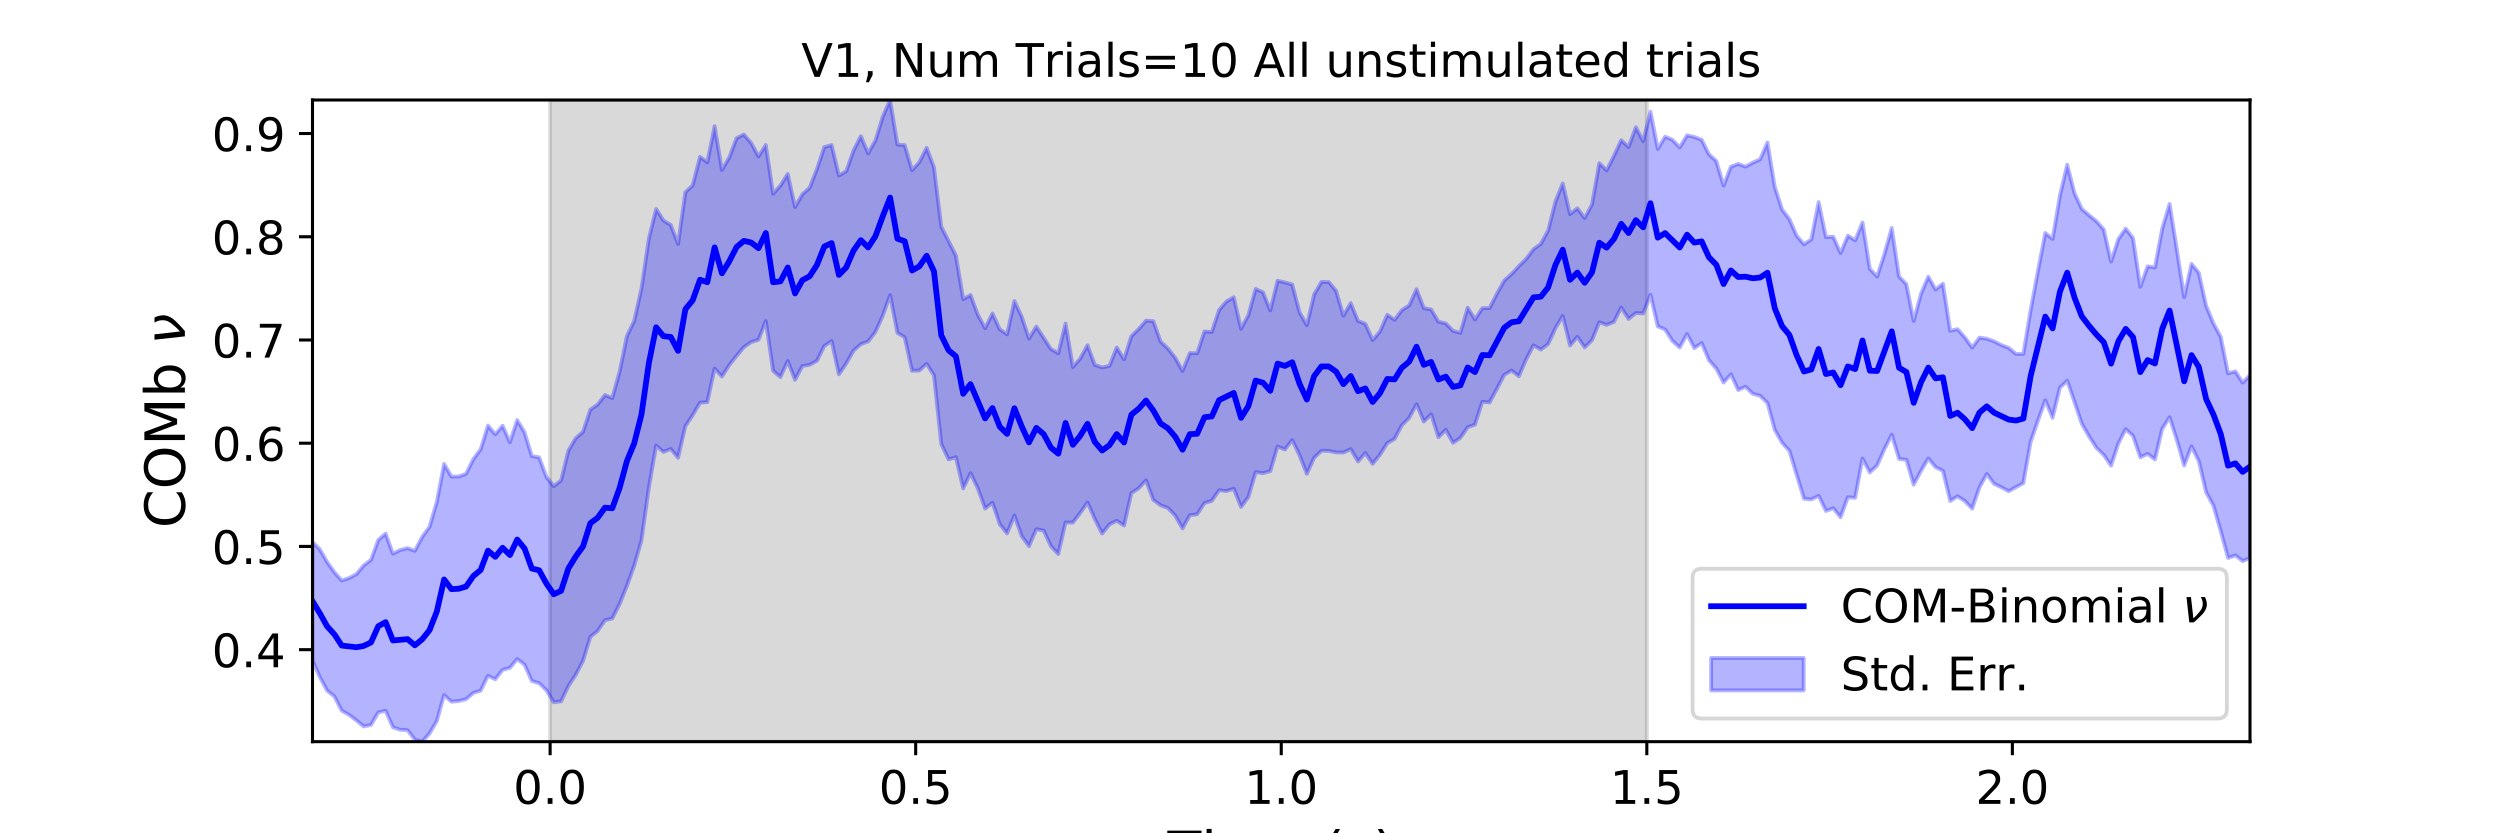 <?xml version="1.0" encoding="utf-8" standalone="no"?>
<!DOCTYPE svg PUBLIC "-//W3C//DTD SVG 1.1//EN"
  "http://www.w3.org/Graphics/SVG/1.1/DTD/svg11.dtd">
<!-- Created with matplotlib (https://matplotlib.org/) -->
<svg height="216pt" version="1.1" viewBox="0 0 648 216" width="648pt" xmlns="http://www.w3.org/2000/svg" xmlns:xlink="http://www.w3.org/1999/xlink">
 <defs>
  <style type="text/css">
*{stroke-linecap:butt;stroke-linejoin:round;}
  </style>
 </defs>
 <g id="figure_1">
  <g id="patch_1">
   <path d="M 0 216 
L 648 216 
L 648 0 
L 0 0 
z
" style="fill:#ffffff;"/>
  </g>
  <g id="axes_1">
   <g id="patch_2">
    <path d="M 81 192.24 
L 583.2 192.24 
L 583.2 25.92 
L 81 25.92 
z
" style="fill:#ffffff;"/>
   </g>
   <g id="PolyCollection_1">
    <defs>
     <path d="M 142.591 -23.76 
L 142.591 -190.08 
L 426.855 -190.08 
L 426.855 -23.76 
L 426.855 -23.76 
L 142.591 -23.76 
z
" id="m0dd4809ce3" style="stroke:#808080;stroke-opacity:0.3;"/>
    </defs>
    <g clip-path="url(#p1a1c70e992)">
     <use style="fill:#808080;fill-opacity:0.3;stroke:#808080;stroke-opacity:0.3;" x="0" xlink:href="#m0dd4809ce3" y="216"/>
    </g>
   </g>
   <g id="PolyCollection_2">
    <defs>
     <path d="M 81 -75.52 
L 81 -44.796 
L 82.895 -40.5 
L 84.79 -36.984 
L 86.685 -35.455 
L 88.58 -31.799 
L 90.475 -30.701 
L 92.371 -29.28 
L 94.266 -27.71 
L 96.161 -28.095 
L 98.056 -31.347 
L 99.951 -31.76 
L 101.846 -27.486 
L 103.741 -26.847 
L 105.636 -26.743 
L 107.531 -24.243 
L 109.426 -23.76 
L 111.322 -25.866 
L 113.217 -29.082 
L 115.112 -35.834 
L 117.007 -34.121 
L 118.902 -34.301 
L 120.797 -34.756 
L 122.692 -36.387 
L 124.587 -36.982 
L 126.482 -40.833 
L 128.377 -39.932 
L 130.272 -42.369 
L 132.168 -42.894 
L 134.063 -45.163 
L 135.958 -43.715 
L 137.853 -39.492 
L 139.748 -38.903 
L 141.643 -37.072 
L 143.538 -33.974 
L 145.433 -34.213 
L 147.328 -38.166 
L 149.223 -41.085 
L 151.118 -44.677 
L 153.014 -50.915 
L 154.909 -52.462 
L 156.804 -55.236 
L 158.699 -55.69 
L 160.594 -59.4 
L 162.489 -64.102 
L 164.384 -69.347 
L 166.279 -75.979 
L 168.174 -89.57 
L 170.069 -100.512 
L 171.965 -98.853 
L 173.86 -99.628 
L 175.755 -97.351 
L 177.65 -105.545 
L 179.545 -108.381 
L 181.44 -111.628 
L 183.335 -111.774 
L 185.23 -120.465 
L 187.125 -118.394 
L 189.02 -121.366 
L 190.915 -123.752 
L 192.811 -126.007 
L 194.706 -127.336 
L 196.601 -127.911 
L 198.496 -132.775 
L 200.391 -119.894 
L 202.286 -118.251 
L 204.181 -122.411 
L 206.076 -117.544 
L 207.971 -121.108 
L 209.866 -121.444 
L 211.762 -122.498 
L 213.657 -126.323 
L 215.552 -127.586 
L 217.447 -118.979 
L 219.342 -121.777 
L 221.237 -125.131 
L 223.132 -126.791 
L 225.027 -127.49 
L 226.922 -129.976 
L 228.817 -134.176 
L 230.712 -139.49 
L 232.608 -129.751 
L 234.503 -128.562 
L 236.398 -119.893 
L 238.293 -119.967 
L 240.188 -121.698 
L 242.083 -118.722 
L 243.978 -100.896 
L 245.873 -96.915 
L 247.768 -97.511 
L 249.663 -89.394 
L 251.558 -93.333 
L 253.454 -89.413 
L 255.349 -84.173 
L 257.244 -85.692 
L 259.139 -80.13 
L 261.034 -77.737 
L 262.929 -82.383 
L 264.824 -77.047 
L 266.719 -74.435 
L 268.614 -78.822 
L 270.509 -78.493 
L 272.405 -74.412 
L 274.3 -72.401 
L 276.195 -80.569 
L 278.09 -80.552 
L 279.985 -83.013 
L 281.88 -85.759 
L 283.775 -81.479 
L 285.67 -77.701 
L 287.565 -80.068 
L 289.46 -81.024 
L 291.355 -79.781 
L 293.251 -88.169 
L 295.146 -89.433 
L 297.041 -91.481 
L 298.936 -86.421 
L 300.831 -85.03 
L 302.726 -84.318 
L 304.621 -82.349 
L 306.516 -79.022 
L 308.411 -82.463 
L 310.306 -82.699 
L 312.202 -85.606 
L 314.097 -86.195 
L 315.992 -88.923 
L 317.887 -88.707 
L 319.782 -89.328 
L 321.677 -84.573 
L 323.572 -87.157 
L 325.467 -93.607 
L 327.362 -93.361 
L 329.257 -93.873 
L 331.152 -100.255 
L 333.048 -99.503 
L 334.943 -101.932 
L 336.838 -97.986 
L 338.733 -93.182 
L 340.628 -97.347 
L 342.523 -99.15 
L 344.418 -99.137 
L 346.313 -98.727 
L 348.208 -98.704 
L 350.103 -99.594 
L 351.998 -96.379 
L 353.894 -98.571 
L 355.789 -95.772 
L 357.684 -98.123 
L 359.579 -101.15 
L 361.474 -102.242 
L 363.369 -105.788 
L 365.264 -107.697 
L 367.159 -111.213 
L 369.054 -106.734 
L 370.949 -108.597 
L 372.845 -102.67 
L 374.74 -104.58 
L 376.635 -101.217 
L 378.53 -102.523 
L 380.425 -105.252 
L 382.32 -105.953 
L 384.215 -111.847 
L 386.11 -111.687 
L 388.005 -115.229 
L 389.9 -118.836 
L 391.795 -119.966 
L 393.691 -118.471 
L 395.586 -122.85 
L 397.481 -126.477 
L 399.376 -125.388 
L 401.271 -126.798 
L 403.166 -130.908 
L 405.061 -134.096 
L 406.956 -126.452 
L 408.851 -128.7 
L 410.746 -125.945 
L 412.642 -127.801 
L 414.537 -132.457 
L 416.432 -131.8 
L 418.327 -132.549 
L 420.222 -136.298 
L 422.117 -133.331 
L 424.012 -134.86 
L 425.907 -134.75 
L 427.802 -139.585 
L 429.697 -131.402 
L 431.592 -130.584 
L 433.488 -127.655 
L 435.383 -125.922 
L 437.278 -129.415 
L 439.173 -125.758 
L 441.068 -127.092 
L 442.963 -122.629 
L 444.858 -120.491 
L 446.753 -116.849 
L 448.648 -118.981 
L 450.543 -114.892 
L 452.438 -115.758 
L 454.334 -113.915 
L 456.229 -113.413 
L 458.124 -111.549 
L 460.019 -104.585 
L 461.914 -101.233 
L 463.809 -99.15 
L 465.704 -92.904 
L 467.599 -86.725 
L 469.494 -86.543 
L 471.389 -87.461 
L 473.285 -83.558 
L 475.18 -84.265 
L 477.075 -81.92 
L 478.97 -87.118 
L 480.865 -86.974 
L 482.76 -97.14 
L 484.655 -93.537 
L 486.55 -95.345 
L 488.445 -99.575 
L 490.34 -103.318 
L 492.235 -97.041 
L 494.131 -96.809 
L 496.026 -90.379 
L 497.921 -93.921 
L 499.816 -97.155 
L 501.711 -94.899 
L 503.606 -93.962 
L 505.501 -86.132 
L 507.396 -87.367 
L 509.291 -86.11 
L 511.186 -84.152 
L 513.082 -89.67 
L 514.977 -93.146 
L 516.872 -90.571 
L 518.767 -89.69 
L 520.662 -88.668 
L 522.557 -89.739 
L 524.452 -90.766 
L 526.347 -101.469 
L 528.242 -106.974 
L 530.137 -112.233 
L 532.032 -107.706 
L 533.928 -115.511 
L 535.823 -117.307 
L 537.718 -111.76 
L 539.613 -106.14 
L 541.508 -102.832 
L 543.403 -99.909 
L 545.298 -98.077 
L 547.193 -95.297 
L 549.088 -101.065 
L 550.983 -104.753 
L 552.878 -103.018 
L 554.774 -97.452 
L 556.669 -98.361 
L 558.564 -96.916 
L 560.459 -104.839 
L 562.354 -107.849 
L 564.249 -101.942 
L 566.144 -95.34 
L 568.039 -100.295 
L 569.934 -96.463 
L 571.829 -88.392 
L 573.725 -84.925 
L 575.62 -78.303 
L 577.515 -71.379 
L 579.41 -72.047 
L 581.305 -70.568 
L 583.2 -71.356 
L 583.2 -118.764 
L 583.2 -118.764 
L 581.305 -116.817 
L 579.41 -119.745 
L 577.515 -119.227 
L 575.62 -128.669 
L 573.725 -132.171 
L 571.829 -136.747 
L 569.934 -145.295 
L 568.039 -147.592 
L 566.144 -139.023 
L 564.249 -151.235 
L 562.354 -163.143 
L 560.459 -156.783 
L 558.564 -146.681 
L 556.669 -146.951 
L 554.774 -141.657 
L 552.878 -154.262 
L 550.983 -156.734 
L 549.088 -154.05 
L 547.193 -148.202 
L 545.298 -156.509 
L 543.403 -158.63 
L 541.508 -160.193 
L 539.613 -161.838 
L 537.718 -165.918 
L 535.823 -173.317 
L 533.928 -165.265 
L 532.032 -154.071 
L 530.137 -155.61 
L 528.242 -145.787 
L 526.347 -135.635 
L 524.452 -124.272 
L 522.557 -124.262 
L 520.662 -125.826 
L 518.767 -126.552 
L 516.872 -127.523 
L 514.977 -128.199 
L 513.082 -128.481 
L 511.186 -125.918 
L 509.291 -128.542 
L 507.396 -130.684 
L 505.501 -130.265 
L 503.606 -142.456 
L 501.711 -140.966 
L 499.816 -144.272 
L 497.921 -139.857 
L 496.026 -132.805 
L 494.131 -142.331 
L 492.235 -144.326 
L 490.34 -156.903 
L 488.445 -150.145 
L 486.55 -144.318 
L 484.655 -146.32 
L 482.76 -158.34 
L 480.865 -153.7 
L 478.97 -154.915 
L 477.075 -150.416 
L 475.18 -154.633 
L 473.285 -154.545 
L 471.389 -163.608 
L 469.494 -153.963 
L 467.599 -152.685 
L 465.704 -154.882 
L 463.809 -159.214 
L 461.914 -161.691 
L 460.019 -167.593 
L 458.124 -179.075 
L 456.229 -174.714 
L 454.334 -173.833 
L 452.438 -172.807 
L 450.543 -173.517 
L 448.648 -172.792 
L 446.753 -167.919 
L 444.858 -174.274 
L 442.963 -175.989 
L 441.068 -179.786 
L 439.173 -180.481 
L 437.278 -180.928 
L 435.383 -177.781 
L 433.488 -179.781 
L 431.592 -180.566 
L 429.697 -177.4 
L 427.802 -187.055 
L 425.907 -179.399 
L 424.012 -183.006 
L 422.117 -177.887 
L 420.222 -179.654 
L 418.327 -175.565 
L 416.432 -171.828 
L 414.537 -173.712 
L 412.642 -162.985 
L 410.746 -159.478 
L 408.851 -161.996 
L 406.956 -160.507 
L 405.061 -168.434 
L 403.166 -163.725 
L 401.271 -156.207 
L 399.376 -152.786 
L 397.481 -151.378 
L 395.586 -148.901 
L 393.691 -147.003 
L 391.795 -144.957 
L 389.9 -143.264 
L 388.005 -139.888 
L 386.11 -136.153 
L 384.215 -136.114 
L 382.32 -133.184 
L 380.425 -136.25 
L 378.53 -129.706 
L 376.635 -130.24 
L 374.74 -132.179 
L 372.845 -132.62 
L 370.949 -135.775 
L 369.054 -136.132 
L 367.159 -141.044 
L 365.264 -136.837 
L 363.369 -135.6 
L 361.474 -133.091 
L 359.579 -134.397 
L 357.684 -130.052 
L 355.789 -127.853 
L 353.894 -132.05 
L 351.998 -132.813 
L 350.103 -137.448 
L 348.208 -134.162 
L 346.313 -140.62 
L 344.418 -142.891 
L 342.523 -142.912 
L 340.628 -139.687 
L 338.733 -131.697 
L 336.838 -135.075 
L 334.943 -142.272 
L 333.048 -142.797 
L 331.152 -143.228 
L 329.257 -135.533 
L 327.362 -140.245 
L 325.467 -141.098 
L 323.572 -134.316 
L 321.677 -130.795 
L 319.782 -138.958 
L 317.887 -137.832 
L 315.992 -135.658 
L 314.097 -129.937 
L 312.202 -130.089 
L 310.306 -124.431 
L 308.411 -124.473 
L 306.516 -119.863 
L 304.621 -123.244 
L 302.726 -125.672 
L 300.831 -127.451 
L 298.936 -132.76 
L 297.041 -132.88 
L 295.146 -130.697 
L 293.251 -128.865 
L 291.355 -122.859 
L 289.46 -125.925 
L 287.565 -121.158 
L 285.67 -120.754 
L 283.775 -121.434 
L 281.88 -126.516 
L 279.985 -123.045 
L 278.09 -120.862 
L 276.195 -132.161 
L 274.3 -124.418 
L 272.405 -125.534 
L 270.509 -128.459 
L 268.614 -131.356 
L 266.719 -128.241 
L 264.824 -133.943 
L 262.929 -137.974 
L 261.034 -129.344 
L 259.139 -130.655 
L 257.244 -134.75 
L 255.349 -130.922 
L 253.454 -134.405 
L 251.558 -139.522 
L 249.663 -138.462 
L 247.768 -149.743 
L 245.873 -153.516 
L 243.978 -157.245 
L 242.083 -172.636 
L 240.188 -177.697 
L 238.293 -173.958 
L 236.398 -171.881 
L 234.503 -178.376 
L 232.608 -178.548 
L 230.712 -190.08 
L 228.817 -185.749 
L 226.922 -179.607 
L 225.027 -176.244 
L 223.132 -180.699 
L 221.237 -176.978 
L 219.342 -171.608 
L 217.447 -170.508 
L 215.552 -178.397 
L 213.657 -177.864 
L 211.762 -172.194 
L 209.866 -167.347 
L 207.971 -165.627 
L 206.076 -162.352 
L 204.181 -170.896 
L 202.286 -167.902 
L 200.391 -165.765 
L 198.496 -178.41 
L 196.601 -175.436 
L 194.706 -178.941 
L 192.811 -181.132 
L 190.915 -180.181 
L 189.02 -175.149 
L 187.125 -171.949 
L 185.23 -183.301 
L 183.335 -173.94 
L 181.44 -175.334 
L 179.545 -167.951 
L 177.65 -166.15 
L 175.755 -152.763 
L 173.86 -157.688 
L 171.965 -158.863 
L 170.069 -161.823 
L 168.174 -154.102 
L 166.279 -141.248 
L 164.384 -132.81 
L 162.489 -128.868 
L 160.594 -119.61 
L 158.699 -112.817 
L 156.804 -113.602 
L 154.909 -111.129 
L 153.014 -109.828 
L 151.118 -104.068 
L 149.223 -102.404 
L 147.328 -99.174 
L 145.433 -91.477 
L 143.538 -89.978 
L 141.643 -92.366 
L 139.748 -97.459 
L 137.853 -97.78 
L 135.958 -103.953 
L 134.063 -107.12 
L 132.168 -101.396 
L 130.272 -105.653 
L 128.377 -103.417 
L 126.482 -105.686 
L 124.587 -99.539 
L 122.692 -96.999 
L 120.797 -93.178 
L 118.902 -92.497 
L 117.007 -92.475 
L 115.112 -95.752 
L 113.217 -85.877 
L 111.322 -79.442 
L 109.426 -76.825 
L 107.531 -73.216 
L 105.636 -73.932 
L 103.741 -73.425 
L 101.846 -72.494 
L 99.951 -77.702 
L 98.056 -76.039 
L 96.161 -70.889 
L 94.266 -69.431 
L 92.371 -67.181 
L 90.475 -66.172 
L 88.58 -65.542 
L 86.685 -67.668 
L 84.79 -70.326 
L 82.895 -73.609 
L 81 -75.52 
z
" id="m57b91ea8b0" style="stroke:#0000ff;stroke-opacity:0.3;"/>
    </defs>
    <g clip-path="url(#p1a1c70e992)">
     <use style="fill:#0000ff;fill-opacity:0.3;stroke:#0000ff;stroke-opacity:0.3;" x="0" xlink:href="#m57b91ea8b0" y="216"/>
    </g>
   </g>
   <g id="matplotlib.axis_1">
    <g id="xtick_1">
     <g id="line2d_1">
      <defs>
       <path d="M 0 0 
L 0 3.5 
" id="mbb5142b011" style="stroke:#000000;stroke-width:0.8;"/>
      </defs>
      <g>
       <use style="stroke:#000000;stroke-width:0.8;" x="142.591" xlink:href="#mbb5142b011" y="192.24"/>
      </g>
     </g>
     <g id="text_1">
      <!-- 0.0 -->
      <defs>
       <path d="M 31.781 66.406 
Q 24.172 66.406 20.328 58.906 
Q 16.5 51.422 16.5 36.375 
Q 16.5 21.391 20.328 13.891 
Q 24.172 6.391 31.781 6.391 
Q 39.453 6.391 43.281 13.891 
Q 47.125 21.391 47.125 36.375 
Q 47.125 51.422 43.281 58.906 
Q 39.453 66.406 31.781 66.406 
z
M 31.781 74.219 
Q 44.047 74.219 50.516 64.516 
Q 56.984 54.828 56.984 36.375 
Q 56.984 17.969 50.516 8.266 
Q 44.047 -1.422 31.781 -1.422 
Q 19.531 -1.422 13.062 8.266 
Q 6.594 17.969 6.594 36.375 
Q 6.594 54.828 13.062 64.516 
Q 19.531 74.219 31.781 74.219 
z
" id="DejaVuSans-48"/>
       <path d="M 10.688 12.406 
L 21 12.406 
L 21 0 
L 10.688 0 
z
" id="DejaVuSans-46"/>
      </defs>
      <g transform="translate(133.049 208.358)scale(0.12 -0.12)">
       <use xlink:href="#DejaVuSans-48"/>
       <use x="63.623" xlink:href="#DejaVuSans-46"/>
       <use x="95.41" xlink:href="#DejaVuSans-48"/>
      </g>
     </g>
    </g>
    <g id="xtick_2">
     <g id="line2d_2">
      <g>
       <use style="stroke:#000000;stroke-width:0.8;" x="237.345" xlink:href="#mbb5142b011" y="192.24"/>
      </g>
     </g>
     <g id="text_2">
      <!-- 0.5 -->
      <defs>
       <path d="M 10.797 72.906 
L 49.516 72.906 
L 49.516 64.594 
L 19.828 64.594 
L 19.828 46.734 
Q 21.969 47.469 24.109 47.828 
Q 26.266 48.188 28.422 48.188 
Q 40.625 48.188 47.75 41.5 
Q 54.891 34.812 54.891 23.391 
Q 54.891 11.625 47.562 5.094 
Q 40.234 -1.422 26.906 -1.422 
Q 22.312 -1.422 17.547 -0.641 
Q 12.797 0.141 7.719 1.703 
L 7.719 11.625 
Q 12.109 9.234 16.797 8.062 
Q 21.484 6.891 26.703 6.891 
Q 35.156 6.891 40.078 11.328 
Q 45.016 15.766 45.016 23.391 
Q 45.016 31 40.078 35.438 
Q 35.156 39.891 26.703 39.891 
Q 22.75 39.891 18.812 39.016 
Q 14.891 38.141 10.797 36.281 
z
" id="DejaVuSans-53"/>
      </defs>
      <g transform="translate(227.803 208.358)scale(0.12 -0.12)">
       <use xlink:href="#DejaVuSans-48"/>
       <use x="63.623" xlink:href="#DejaVuSans-46"/>
       <use x="95.41" xlink:href="#DejaVuSans-53"/>
      </g>
     </g>
    </g>
    <g id="xtick_3">
     <g id="line2d_3">
      <g>
       <use style="stroke:#000000;stroke-width:0.8;" x="332.1" xlink:href="#mbb5142b011" y="192.24"/>
      </g>
     </g>
     <g id="text_3">
      <!-- 1.0 -->
      <defs>
       <path d="M 12.406 8.297 
L 28.516 8.297 
L 28.516 63.922 
L 10.984 60.406 
L 10.984 69.391 
L 28.422 72.906 
L 38.281 72.906 
L 38.281 8.297 
L 54.391 8.297 
L 54.391 0 
L 12.406 0 
z
" id="DejaVuSans-49"/>
      </defs>
      <g transform="translate(322.558 208.358)scale(0.12 -0.12)">
       <use xlink:href="#DejaVuSans-49"/>
       <use x="63.623" xlink:href="#DejaVuSans-46"/>
       <use x="95.41" xlink:href="#DejaVuSans-48"/>
      </g>
     </g>
    </g>
    <g id="xtick_4">
     <g id="line2d_4">
      <g>
       <use style="stroke:#000000;stroke-width:0.8;" x="426.855" xlink:href="#mbb5142b011" y="192.24"/>
      </g>
     </g>
     <g id="text_4">
      <!-- 1.5 -->
      <g transform="translate(417.313 208.358)scale(0.12 -0.12)">
       <use xlink:href="#DejaVuSans-49"/>
       <use x="63.623" xlink:href="#DejaVuSans-46"/>
       <use x="95.41" xlink:href="#DejaVuSans-53"/>
      </g>
     </g>
    </g>
    <g id="xtick_5">
     <g id="line2d_5">
      <g>
       <use style="stroke:#000000;stroke-width:0.8;" x="521.609" xlink:href="#mbb5142b011" y="192.24"/>
      </g>
     </g>
     <g id="text_5">
      <!-- 2.0 -->
      <defs>
       <path d="M 19.188 8.297 
L 53.609 8.297 
L 53.609 0 
L 7.328 0 
L 7.328 8.297 
Q 12.938 14.109 22.625 23.891 
Q 32.328 33.688 34.812 36.531 
Q 39.547 41.844 41.422 45.531 
Q 43.312 49.219 43.312 52.781 
Q 43.312 58.594 39.234 62.25 
Q 35.156 65.922 28.609 65.922 
Q 23.969 65.922 18.812 64.312 
Q 13.672 62.703 7.812 59.422 
L 7.812 69.391 
Q 13.766 71.781 18.938 73 
Q 24.125 74.219 28.422 74.219 
Q 39.75 74.219 46.484 68.547 
Q 53.219 62.891 53.219 53.422 
Q 53.219 48.922 51.531 44.891 
Q 49.859 40.875 45.406 35.406 
Q 44.188 33.984 37.641 27.219 
Q 31.109 20.453 19.188 8.297 
z
" id="DejaVuSans-50"/>
      </defs>
      <g transform="translate(512.068 208.358)scale(0.12 -0.12)">
       <use xlink:href="#DejaVuSans-50"/>
       <use x="63.623" xlink:href="#DejaVuSans-46"/>
       <use x="95.41" xlink:href="#DejaVuSans-48"/>
      </g>
     </g>
    </g>
    <g id="text_6">
     <!-- Time (s) -->
     <defs>
      <path d="M -0.297 72.906 
L 61.375 72.906 
L 61.375 64.594 
L 35.5 64.594 
L 35.5 0 
L 25.594 0 
L 25.594 64.594 
L -0.297 64.594 
z
" id="DejaVuSans-84"/>
      <path d="M 9.422 54.688 
L 18.406 54.688 
L 18.406 0 
L 9.422 0 
z
M 9.422 75.984 
L 18.406 75.984 
L 18.406 64.594 
L 9.422 64.594 
z
" id="DejaVuSans-105"/>
      <path d="M 52 44.188 
Q 55.375 50.25 60.062 53.125 
Q 64.75 56 71.094 56 
Q 79.641 56 84.281 50.016 
Q 88.922 44.047 88.922 33.016 
L 88.922 0 
L 79.891 0 
L 79.891 32.719 
Q 79.891 40.578 77.094 44.375 
Q 74.312 48.188 68.609 48.188 
Q 61.625 48.188 57.562 43.547 
Q 53.516 38.922 53.516 30.906 
L 53.516 0 
L 44.484 0 
L 44.484 32.719 
Q 44.484 40.625 41.703 44.406 
Q 38.922 48.188 33.109 48.188 
Q 26.219 48.188 22.156 43.531 
Q 18.109 38.875 18.109 30.906 
L 18.109 0 
L 9.078 0 
L 9.078 54.688 
L 18.109 54.688 
L 18.109 46.188 
Q 21.188 51.219 25.484 53.609 
Q 29.781 56 35.688 56 
Q 41.656 56 45.828 52.969 
Q 50 49.953 52 44.188 
z
" id="DejaVuSans-109"/>
      <path d="M 56.203 29.594 
L 56.203 25.203 
L 14.891 25.203 
Q 15.484 15.922 20.484 11.062 
Q 25.484 6.203 34.422 6.203 
Q 39.594 6.203 44.453 7.469 
Q 49.312 8.734 54.109 11.281 
L 54.109 2.781 
Q 49.266 0.734 44.188 -0.344 
Q 39.109 -1.422 33.891 -1.422 
Q 20.797 -1.422 13.156 6.188 
Q 5.516 13.812 5.516 26.812 
Q 5.516 40.234 12.766 48.109 
Q 20.016 56 32.328 56 
Q 43.359 56 49.781 48.891 
Q 56.203 41.797 56.203 29.594 
z
M 47.219 32.234 
Q 47.125 39.594 43.094 43.984 
Q 39.062 48.391 32.422 48.391 
Q 24.906 48.391 20.391 44.141 
Q 15.875 39.891 15.188 32.172 
z
" id="DejaVuSans-101"/>
      <path id="DejaVuSans-32"/>
      <path d="M 31 75.875 
Q 24.469 64.656 21.281 53.656 
Q 18.109 42.672 18.109 31.391 
Q 18.109 20.125 21.312 9.062 
Q 24.516 -2 31 -13.188 
L 23.188 -13.188 
Q 15.875 -1.703 12.234 9.375 
Q 8.594 20.453 8.594 31.391 
Q 8.594 42.281 12.203 53.312 
Q 15.828 64.359 23.188 75.875 
z
" id="DejaVuSans-40"/>
      <path d="M 44.281 53.078 
L 44.281 44.578 
Q 40.484 46.531 36.375 47.5 
Q 32.281 48.484 27.875 48.484 
Q 21.188 48.484 17.844 46.438 
Q 14.5 44.391 14.5 40.281 
Q 14.5 37.156 16.891 35.375 
Q 19.281 33.594 26.516 31.984 
L 29.594 31.297 
Q 39.156 29.25 43.188 25.516 
Q 47.219 21.781 47.219 15.094 
Q 47.219 7.469 41.188 3.016 
Q 35.156 -1.422 24.609 -1.422 
Q 20.219 -1.422 15.453 -0.562 
Q 10.688 0.297 5.422 2 
L 5.422 11.281 
Q 10.406 8.688 15.234 7.391 
Q 20.062 6.109 24.812 6.109 
Q 31.156 6.109 34.562 8.281 
Q 37.984 10.453 37.984 14.406 
Q 37.984 18.062 35.516 20.016 
Q 33.062 21.969 24.703 23.781 
L 21.578 24.516 
Q 13.234 26.266 9.516 29.906 
Q 5.812 33.547 5.812 39.891 
Q 5.812 47.609 11.281 51.797 
Q 16.75 56 26.812 56 
Q 31.781 56 36.172 55.266 
Q 40.578 54.547 44.281 53.078 
z
" id="DejaVuSans-115"/>
      <path d="M 8.016 75.875 
L 15.828 75.875 
Q 23.141 64.359 26.781 53.312 
Q 30.422 42.281 30.422 31.391 
Q 30.422 20.453 26.781 9.375 
Q 23.141 -1.703 15.828 -13.188 
L 8.016 -13.188 
Q 14.5 -2 17.703 9.062 
Q 20.906 20.125 20.906 31.391 
Q 20.906 42.672 17.703 53.656 
Q 14.5 64.656 8.016 75.875 
z
" id="DejaVuSans-41"/>
     </defs>
     <g transform="translate(302.605 225.796)scale(0.144 -0.144)">
      <use xlink:href="#DejaVuSans-84"/>
      <use x="61.037" xlink:href="#DejaVuSans-105"/>
      <use x="88.82" xlink:href="#DejaVuSans-109"/>
      <use x="186.232" xlink:href="#DejaVuSans-101"/>
      <use x="247.756" xlink:href="#DejaVuSans-32"/>
      <use x="279.543" xlink:href="#DejaVuSans-40"/>
      <use x="318.557" xlink:href="#DejaVuSans-115"/>
      <use x="370.656" xlink:href="#DejaVuSans-41"/>
     </g>
    </g>
   </g>
   <g id="matplotlib.axis_2">
    <g id="ytick_1">
     <g id="line2d_6">
      <defs>
       <path d="M 0 0 
L -3.5 0 
" id="m920592eee4" style="stroke:#000000;stroke-width:0.8;"/>
      </defs>
      <g>
       <use style="stroke:#000000;stroke-width:0.8;" x="81" xlink:href="#m920592eee4" y="168.392"/>
      </g>
     </g>
     <g id="text_7">
      <!-- 0.4 -->
      <defs>
       <path d="M 37.797 64.312 
L 12.891 25.391 
L 37.797 25.391 
z
M 35.203 72.906 
L 47.609 72.906 
L 47.609 25.391 
L 58.016 25.391 
L 58.016 17.188 
L 47.609 17.188 
L 47.609 0 
L 37.797 0 
L 37.797 17.188 
L 4.891 17.188 
L 4.891 26.703 
z
" id="DejaVuSans-52"/>
      </defs>
      <g transform="translate(54.916 172.951)scale(0.12 -0.12)">
       <use xlink:href="#DejaVuSans-48"/>
       <use x="63.623" xlink:href="#DejaVuSans-46"/>
       <use x="95.41" xlink:href="#DejaVuSans-52"/>
      </g>
     </g>
    </g>
    <g id="ytick_2">
     <g id="line2d_7">
      <g>
       <use style="stroke:#000000;stroke-width:0.8;" x="81" xlink:href="#m920592eee4" y="141.637"/>
      </g>
     </g>
     <g id="text_8">
      <!-- 0.5 -->
      <g transform="translate(54.916 146.196)scale(0.12 -0.12)">
       <use xlink:href="#DejaVuSans-48"/>
       <use x="63.623" xlink:href="#DejaVuSans-46"/>
       <use x="95.41" xlink:href="#DejaVuSans-53"/>
      </g>
     </g>
    </g>
    <g id="ytick_3">
     <g id="line2d_8">
      <g>
       <use style="stroke:#000000;stroke-width:0.8;" x="81" xlink:href="#m920592eee4" y="114.882"/>
      </g>
     </g>
     <g id="text_9">
      <!-- 0.6 -->
      <defs>
       <path d="M 33.016 40.375 
Q 26.375 40.375 22.484 35.828 
Q 18.609 31.297 18.609 23.391 
Q 18.609 15.531 22.484 10.953 
Q 26.375 6.391 33.016 6.391 
Q 39.656 6.391 43.531 10.953 
Q 47.406 15.531 47.406 23.391 
Q 47.406 31.297 43.531 35.828 
Q 39.656 40.375 33.016 40.375 
z
M 52.594 71.297 
L 52.594 62.312 
Q 48.875 64.062 45.094 64.984 
Q 41.312 65.922 37.594 65.922 
Q 27.828 65.922 22.672 59.328 
Q 17.531 52.734 16.797 39.406 
Q 19.672 43.656 24.016 45.922 
Q 28.375 48.188 33.594 48.188 
Q 44.578 48.188 50.953 41.516 
Q 57.328 34.859 57.328 23.391 
Q 57.328 12.156 50.688 5.359 
Q 44.047 -1.422 33.016 -1.422 
Q 20.359 -1.422 13.672 8.266 
Q 6.984 17.969 6.984 36.375 
Q 6.984 53.656 15.188 63.938 
Q 23.391 74.219 37.203 74.219 
Q 40.922 74.219 44.703 73.484 
Q 48.484 72.75 52.594 71.297 
z
" id="DejaVuSans-54"/>
      </defs>
      <g transform="translate(54.916 119.441)scale(0.12 -0.12)">
       <use xlink:href="#DejaVuSans-48"/>
       <use x="63.623" xlink:href="#DejaVuSans-46"/>
       <use x="95.41" xlink:href="#DejaVuSans-54"/>
      </g>
     </g>
    </g>
    <g id="ytick_4">
     <g id="line2d_9">
      <g>
       <use style="stroke:#000000;stroke-width:0.8;" x="81" xlink:href="#m920592eee4" y="88.127"/>
      </g>
     </g>
     <g id="text_10">
      <!-- 0.7 -->
      <defs>
       <path d="M 8.203 72.906 
L 55.078 72.906 
L 55.078 68.703 
L 28.609 0 
L 18.312 0 
L 43.219 64.594 
L 8.203 64.594 
z
" id="DejaVuSans-55"/>
      </defs>
      <g transform="translate(54.916 92.686)scale(0.12 -0.12)">
       <use xlink:href="#DejaVuSans-48"/>
       <use x="63.623" xlink:href="#DejaVuSans-46"/>
       <use x="95.41" xlink:href="#DejaVuSans-55"/>
      </g>
     </g>
    </g>
    <g id="ytick_5">
     <g id="line2d_10">
      <g>
       <use style="stroke:#000000;stroke-width:0.8;" x="81" xlink:href="#m920592eee4" y="61.371"/>
      </g>
     </g>
     <g id="text_11">
      <!-- 0.8 -->
      <defs>
       <path d="M 31.781 34.625 
Q 24.75 34.625 20.719 30.859 
Q 16.703 27.094 16.703 20.516 
Q 16.703 13.922 20.719 10.156 
Q 24.75 6.391 31.781 6.391 
Q 38.812 6.391 42.859 10.172 
Q 46.922 13.969 46.922 20.516 
Q 46.922 27.094 42.891 30.859 
Q 38.875 34.625 31.781 34.625 
z
M 21.922 38.812 
Q 15.578 40.375 12.031 44.719 
Q 8.5 49.078 8.5 55.328 
Q 8.5 64.062 14.719 69.141 
Q 20.953 74.219 31.781 74.219 
Q 42.672 74.219 48.875 69.141 
Q 55.078 64.062 55.078 55.328 
Q 55.078 49.078 51.531 44.719 
Q 48 40.375 41.703 38.812 
Q 48.828 37.156 52.797 32.312 
Q 56.781 27.484 56.781 20.516 
Q 56.781 9.906 50.312 4.234 
Q 43.844 -1.422 31.781 -1.422 
Q 19.734 -1.422 13.25 4.234 
Q 6.781 9.906 6.781 20.516 
Q 6.781 27.484 10.781 32.312 
Q 14.797 37.156 21.922 38.812 
z
M 18.312 54.391 
Q 18.312 48.734 21.844 45.562 
Q 25.391 42.391 31.781 42.391 
Q 38.141 42.391 41.719 45.562 
Q 45.312 48.734 45.312 54.391 
Q 45.312 60.062 41.719 63.234 
Q 38.141 66.406 31.781 66.406 
Q 25.391 66.406 21.844 63.234 
Q 18.312 60.062 18.312 54.391 
z
" id="DejaVuSans-56"/>
      </defs>
      <g transform="translate(54.916 65.931)scale(0.12 -0.12)">
       <use xlink:href="#DejaVuSans-48"/>
       <use x="63.623" xlink:href="#DejaVuSans-46"/>
       <use x="95.41" xlink:href="#DejaVuSans-56"/>
      </g>
     </g>
    </g>
    <g id="ytick_6">
     <g id="line2d_11">
      <g>
       <use style="stroke:#000000;stroke-width:0.8;" x="81" xlink:href="#m920592eee4" y="34.616"/>
      </g>
     </g>
     <g id="text_12">
      <!-- 0.9 -->
      <defs>
       <path d="M 10.984 1.516 
L 10.984 10.5 
Q 14.703 8.734 18.5 7.812 
Q 22.312 6.891 25.984 6.891 
Q 35.75 6.891 40.891 13.453 
Q 46.047 20.016 46.781 33.406 
Q 43.953 29.203 39.594 26.953 
Q 35.25 24.703 29.984 24.703 
Q 19.047 24.703 12.672 31.312 
Q 6.297 37.938 6.297 49.422 
Q 6.297 60.641 12.938 67.422 
Q 19.578 74.219 30.609 74.219 
Q 43.266 74.219 49.922 64.516 
Q 56.594 54.828 56.594 36.375 
Q 56.594 19.141 48.406 8.859 
Q 40.234 -1.422 26.422 -1.422 
Q 22.703 -1.422 18.891 -0.688 
Q 15.094 0.047 10.984 1.516 
z
M 30.609 32.422 
Q 37.25 32.422 41.125 36.953 
Q 45.016 41.5 45.016 49.422 
Q 45.016 57.281 41.125 61.844 
Q 37.25 66.406 30.609 66.406 
Q 23.969 66.406 20.094 61.844 
Q 16.219 57.281 16.219 49.422 
Q 16.219 41.5 20.094 36.953 
Q 23.969 32.422 30.609 32.422 
z
" id="DejaVuSans-57"/>
      </defs>
      <g transform="translate(54.916 39.175)scale(0.12 -0.12)">
       <use xlink:href="#DejaVuSans-48"/>
       <use x="63.623" xlink:href="#DejaVuSans-46"/>
       <use x="95.41" xlink:href="#DejaVuSans-57"/>
      </g>
     </g>
    </g>
    <g id="text_13">
     <!-- COMb $\nu$ -->
     <defs>
      <path d="M 64.406 67.281 
L 64.406 56.891 
Q 59.422 61.531 53.781 63.812 
Q 48.141 66.109 41.797 66.109 
Q 29.297 66.109 22.656 58.469 
Q 16.016 50.828 16.016 36.375 
Q 16.016 21.969 22.656 14.328 
Q 29.297 6.688 41.797 6.688 
Q 48.141 6.688 53.781 8.984 
Q 59.422 11.281 64.406 15.922 
L 64.406 5.609 
Q 59.234 2.094 53.438 0.328 
Q 47.656 -1.422 41.219 -1.422 
Q 24.656 -1.422 15.125 8.703 
Q 5.609 18.844 5.609 36.375 
Q 5.609 53.953 15.125 64.078 
Q 24.656 74.219 41.219 74.219 
Q 47.75 74.219 53.531 72.484 
Q 59.328 70.75 64.406 67.281 
z
" id="DejaVuSans-67"/>
      <path d="M 39.406 66.219 
Q 28.656 66.219 22.328 58.203 
Q 16.016 50.203 16.016 36.375 
Q 16.016 22.609 22.328 14.594 
Q 28.656 6.594 39.406 6.594 
Q 50.141 6.594 56.422 14.594 
Q 62.703 22.609 62.703 36.375 
Q 62.703 50.203 56.422 58.203 
Q 50.141 66.219 39.406 66.219 
z
M 39.406 74.219 
Q 54.734 74.219 63.906 63.938 
Q 73.094 53.656 73.094 36.375 
Q 73.094 19.141 63.906 8.859 
Q 54.734 -1.422 39.406 -1.422 
Q 24.031 -1.422 14.812 8.828 
Q 5.609 19.094 5.609 36.375 
Q 5.609 53.656 14.812 63.938 
Q 24.031 74.219 39.406 74.219 
z
" id="DejaVuSans-79"/>
      <path d="M 9.812 72.906 
L 24.516 72.906 
L 43.109 23.297 
L 61.812 72.906 
L 76.516 72.906 
L 76.516 0 
L 66.891 0 
L 66.891 64.016 
L 48.094 14.016 
L 38.188 14.016 
L 19.391 64.016 
L 19.391 0 
L 9.812 0 
z
" id="DejaVuSans-77"/>
      <path d="M 48.688 27.297 
Q 48.688 37.203 44.609 42.844 
Q 40.531 48.484 33.406 48.484 
Q 26.266 48.484 22.188 42.844 
Q 18.109 37.203 18.109 27.297 
Q 18.109 17.391 22.188 11.75 
Q 26.266 6.109 33.406 6.109 
Q 40.531 6.109 44.609 11.75 
Q 48.688 17.391 48.688 27.297 
z
M 18.109 46.391 
Q 20.953 51.266 25.266 53.625 
Q 29.594 56 35.594 56 
Q 45.562 56 51.781 48.094 
Q 58.016 40.188 58.016 27.297 
Q 58.016 14.406 51.781 6.484 
Q 45.562 -1.422 35.594 -1.422 
Q 29.594 -1.422 25.266 0.953 
Q 20.953 3.328 18.109 8.203 
L 18.109 0 
L 9.078 0 
L 9.078 75.984 
L 18.109 75.984 
z
" id="DejaVuSans-98"/>
      <path d="M 14.984 0 
L 8.938 54.688 
L 18.609 54.688 
L 23.781 8.797 
Q 30.812 14.844 37.359 23.25 
Q 42.281 29.547 43.562 35.016 
Q 44.141 37.594 43.891 42.484 
Q 43.656 48.297 39.75 54.688 
L 48.828 54.688 
L 48.828 54.688 
Q 51.375 50.344 52.391 44.281 
Q 53.375 38.719 52.641 34.906 
Q 50.781 25.344 42.484 16.797 
Q 31.641 5.672 24.562 0 
z
" id="DejaVuSans-Oblique-957"/>
     </defs>
     <g transform="translate(47.922 136.872)rotate(-90)scale(0.144 -0.144)">
      <use transform="translate(0 0.016)" xlink:href="#DejaVuSans-67"/>
      <use transform="translate(69.824 0.016)" xlink:href="#DejaVuSans-79"/>
      <use transform="translate(148.535 0.016)" xlink:href="#DejaVuSans-77"/>
      <use transform="translate(234.814 0.016)" xlink:href="#DejaVuSans-98"/>
      <use transform="translate(298.291 0.016)" xlink:href="#DejaVuSans-32"/>
      <use transform="translate(330.078 0.016)" xlink:href="#DejaVuSans-Oblique-957"/>
     </g>
    </g>
   </g>
   <g id="line2d_12">
    <path clip-path="url(#p1a1c70e992)" d="M 81 155.842 
L 82.895 158.946 
L 84.79 162.345 
L 86.685 164.438 
L 88.58 167.33 
L 92.371 167.769 
L 94.266 167.43 
L 96.161 166.508 
L 98.056 162.307 
L 99.951 161.269 
L 101.846 166.01 
L 105.636 165.663 
L 107.531 167.27 
L 109.426 165.707 
L 111.322 163.346 
L 113.217 158.521 
L 115.112 150.207 
L 117.007 152.702 
L 118.902 152.601 
L 120.797 152.033 
L 122.692 149.307 
L 124.587 147.739 
L 126.482 142.74 
L 128.377 144.326 
L 130.272 141.989 
L 132.168 143.855 
L 134.063 139.858 
L 135.958 142.166 
L 137.853 147.364 
L 139.748 147.819 
L 141.643 151.281 
L 143.538 154.024 
L 145.433 153.155 
L 147.328 147.33 
L 149.223 144.255 
L 151.118 141.628 
L 153.014 135.629 
L 154.909 134.205 
L 156.804 131.581 
L 158.699 131.746 
L 160.594 126.495 
L 162.489 119.515 
L 164.384 114.921 
L 166.279 107.386 
L 168.174 94.164 
L 170.069 84.833 
L 171.965 87.142 
L 173.86 87.342 
L 175.755 90.943 
L 177.65 80.152 
L 179.545 77.834 
L 181.44 72.519 
L 183.335 73.143 
L 185.23 64.117 
L 187.125 70.829 
L 189.02 67.743 
L 190.915 64.033 
L 192.811 62.431 
L 194.706 62.862 
L 196.601 64.326 
L 198.496 60.407 
L 200.391 73.171 
L 202.286 72.924 
L 204.181 69.346 
L 206.076 76.052 
L 207.971 72.633 
L 209.866 71.604 
L 211.762 68.654 
L 213.657 63.906 
L 215.552 63.008 
L 217.447 71.257 
L 219.342 69.308 
L 221.237 64.946 
L 223.132 62.255 
L 225.027 64.133 
L 226.922 61.209 
L 228.817 56.038 
L 230.712 51.215 
L 232.608 61.851 
L 234.503 62.531 
L 236.398 70.113 
L 238.293 69.038 
L 240.188 66.303 
L 242.083 70.321 
L 243.978 86.93 
L 245.873 90.785 
L 247.768 92.373 
L 249.663 102.072 
L 251.558 99.572 
L 255.349 108.453 
L 257.244 105.779 
L 259.139 110.608 
L 261.034 112.459 
L 262.929 105.821 
L 264.824 110.505 
L 266.719 114.662 
L 268.614 110.911 
L 270.509 112.524 
L 272.405 116.027 
L 274.3 117.591 
L 276.195 109.635 
L 278.09 115.293 
L 279.985 112.971 
L 281.88 109.862 
L 283.775 114.544 
L 285.67 116.772 
L 287.565 115.387 
L 289.46 112.525 
L 291.355 114.68 
L 293.251 107.483 
L 295.146 105.935 
L 297.041 103.819 
L 298.936 106.409 
L 300.831 109.759 
L 302.726 111.005 
L 304.621 113.204 
L 306.516 116.558 
L 308.411 112.532 
L 310.306 112.435 
L 312.202 108.152 
L 314.097 107.934 
L 315.992 103.709 
L 319.782 101.857 
L 321.677 108.316 
L 323.572 105.263 
L 325.467 98.648 
L 327.362 99.197 
L 329.257 101.297 
L 331.152 94.258 
L 333.048 94.85 
L 334.943 93.898 
L 336.838 99.469 
L 338.733 103.56 
L 340.628 97.483 
L 342.523 94.969 
L 344.418 94.986 
L 346.313 96.326 
L 348.208 99.567 
L 350.103 97.479 
L 351.998 101.404 
L 353.894 100.689 
L 355.789 104.187 
L 357.684 101.912 
L 359.579 98.227 
L 361.474 98.334 
L 363.369 95.306 
L 365.264 93.733 
L 367.159 89.871 
L 369.054 94.567 
L 370.949 93.814 
L 372.845 98.355 
L 374.74 97.62 
L 376.635 100.272 
L 378.53 99.886 
L 380.425 95.249 
L 382.32 96.432 
L 384.215 92.019 
L 386.11 92.08 
L 389.9 84.95 
L 391.795 83.539 
L 393.691 83.263 
L 397.481 77.073 
L 399.376 76.913 
L 401.271 74.498 
L 403.166 68.683 
L 405.061 64.735 
L 406.956 72.52 
L 408.851 70.652 
L 410.746 73.288 
L 412.642 70.607 
L 414.537 62.916 
L 416.432 64.186 
L 418.327 61.943 
L 420.222 58.024 
L 422.117 60.391 
L 424.012 57.067 
L 425.907 58.925 
L 427.802 52.68 
L 429.697 61.599 
L 431.592 60.425 
L 435.383 64.149 
L 437.278 60.829 
L 439.173 62.881 
L 441.068 62.561 
L 442.963 66.691 
L 444.858 68.617 
L 446.753 73.616 
L 448.648 70.113 
L 450.543 71.796 
L 452.438 71.717 
L 454.334 72.126 
L 456.229 71.936 
L 458.124 70.688 
L 460.019 79.911 
L 461.914 84.538 
L 463.809 86.818 
L 465.704 92.107 
L 467.599 96.295 
L 469.494 95.747 
L 471.389 90.465 
L 473.285 96.948 
L 475.18 96.551 
L 477.075 99.832 
L 478.97 94.984 
L 480.865 95.663 
L 482.76 88.26 
L 484.655 96.072 
L 486.55 96.168 
L 490.34 85.889 
L 492.235 95.316 
L 494.131 96.43 
L 496.026 104.408 
L 497.921 99.111 
L 499.816 95.287 
L 501.711 98.067 
L 503.606 97.791 
L 505.501 107.801 
L 507.396 106.975 
L 509.291 108.674 
L 511.186 110.965 
L 513.082 106.925 
L 514.977 105.328 
L 516.872 106.953 
L 520.662 108.753 
L 522.557 109 
L 524.452 108.481 
L 526.347 97.448 
L 530.137 82.078 
L 532.032 85.112 
L 533.928 75.612 
L 535.823 70.688 
L 537.718 77.161 
L 539.613 82.011 
L 541.508 84.487 
L 543.403 86.73 
L 545.298 88.707 
L 547.193 94.25 
L 549.088 88.443 
L 550.983 85.256 
L 552.878 87.36 
L 554.774 96.446 
L 556.669 93.344 
L 558.564 94.201 
L 560.459 85.189 
L 562.354 80.504 
L 566.144 98.818 
L 568.039 92.057 
L 569.934 95.121 
L 571.829 103.43 
L 573.725 107.452 
L 575.62 112.514 
L 577.515 120.697 
L 579.41 120.104 
L 581.305 122.307 
L 583.2 120.94 
L 583.2 120.94 
" style="fill:none;stroke:#0000ff;stroke-linecap:square;stroke-width:1.5;"/>
   </g>
   <g id="patch_3">
    <path d="M 81 192.24 
L 81 25.92 
" style="fill:none;stroke:#000000;stroke-linecap:square;stroke-linejoin:miter;stroke-width:0.8;"/>
   </g>
   <g id="patch_4">
    <path d="M 583.2 192.24 
L 583.2 25.92 
" style="fill:none;stroke:#000000;stroke-linecap:square;stroke-linejoin:miter;stroke-width:0.8;"/>
   </g>
   <g id="patch_5">
    <path d="M 81 192.24 
L 583.2 192.24 
" style="fill:none;stroke:#000000;stroke-linecap:square;stroke-linejoin:miter;stroke-width:0.8;"/>
   </g>
   <g id="patch_6">
    <path d="M 81 25.92 
L 583.2 25.92 
" style="fill:none;stroke:#000000;stroke-linecap:square;stroke-linejoin:miter;stroke-width:0.8;"/>
   </g>
   <g id="text_14">
    <!-- V1, Num Trials=10 All unstimulated trials -->
    <defs>
     <path d="M 28.609 0 
L 0.781 72.906 
L 11.078 72.906 
L 34.188 11.531 
L 57.328 72.906 
L 67.578 72.906 
L 39.797 0 
z
" id="DejaVuSans-86"/>
     <path d="M 11.719 12.406 
L 22.016 12.406 
L 22.016 4 
L 14.016 -11.625 
L 7.719 -11.625 
L 11.719 4 
z
" id="DejaVuSans-44"/>
     <path d="M 9.812 72.906 
L 23.094 72.906 
L 55.422 11.922 
L 55.422 72.906 
L 64.984 72.906 
L 64.984 0 
L 51.703 0 
L 19.391 60.984 
L 19.391 0 
L 9.812 0 
z
" id="DejaVuSans-78"/>
     <path d="M 8.5 21.578 
L 8.5 54.688 
L 17.484 54.688 
L 17.484 21.922 
Q 17.484 14.156 20.5 10.266 
Q 23.531 6.391 29.594 6.391 
Q 36.859 6.391 41.078 11.031 
Q 45.312 15.672 45.312 23.688 
L 45.312 54.688 
L 54.297 54.688 
L 54.297 0 
L 45.312 0 
L 45.312 8.406 
Q 42.047 3.422 37.719 1 
Q 33.406 -1.422 27.688 -1.422 
Q 18.266 -1.422 13.375 4.438 
Q 8.5 10.297 8.5 21.578 
z
M 31.109 56 
z
" id="DejaVuSans-117"/>
     <path d="M 41.109 46.297 
Q 39.594 47.172 37.812 47.578 
Q 36.031 48 33.891 48 
Q 26.266 48 22.188 43.047 
Q 18.109 38.094 18.109 28.812 
L 18.109 0 
L 9.078 0 
L 9.078 54.688 
L 18.109 54.688 
L 18.109 46.188 
Q 20.953 51.172 25.484 53.578 
Q 30.031 56 36.531 56 
Q 37.453 56 38.578 55.875 
Q 39.703 55.766 41.062 55.516 
z
" id="DejaVuSans-114"/>
     <path d="M 34.281 27.484 
Q 23.391 27.484 19.188 25 
Q 14.984 22.516 14.984 16.5 
Q 14.984 11.719 18.141 8.906 
Q 21.297 6.109 26.703 6.109 
Q 34.188 6.109 38.703 11.406 
Q 43.219 16.703 43.219 25.484 
L 43.219 27.484 
z
M 52.203 31.203 
L 52.203 0 
L 43.219 0 
L 43.219 8.297 
Q 40.141 3.328 35.547 0.953 
Q 30.953 -1.422 24.312 -1.422 
Q 15.922 -1.422 10.953 3.297 
Q 6 8.016 6 15.922 
Q 6 25.141 12.172 29.828 
Q 18.359 34.516 30.609 34.516 
L 43.219 34.516 
L 43.219 35.406 
Q 43.219 41.609 39.141 45 
Q 35.062 48.391 27.688 48.391 
Q 23 48.391 18.547 47.266 
Q 14.109 46.141 10.016 43.891 
L 10.016 52.203 
Q 14.938 54.109 19.578 55.047 
Q 24.219 56 28.609 56 
Q 40.484 56 46.344 49.844 
Q 52.203 43.703 52.203 31.203 
z
" id="DejaVuSans-97"/>
     <path d="M 9.422 75.984 
L 18.406 75.984 
L 18.406 0 
L 9.422 0 
z
" id="DejaVuSans-108"/>
     <path d="M 10.594 45.406 
L 73.188 45.406 
L 73.188 37.203 
L 10.594 37.203 
z
M 10.594 25.484 
L 73.188 25.484 
L 73.188 17.188 
L 10.594 17.188 
z
" id="DejaVuSans-61"/>
     <path d="M 34.188 63.188 
L 20.797 26.906 
L 47.609 26.906 
z
M 28.609 72.906 
L 39.797 72.906 
L 67.578 0 
L 57.328 0 
L 50.688 18.703 
L 17.828 18.703 
L 11.188 0 
L 0.781 0 
z
" id="DejaVuSans-65"/>
     <path d="M 54.891 33.016 
L 54.891 0 
L 45.906 0 
L 45.906 32.719 
Q 45.906 40.484 42.875 44.328 
Q 39.844 48.188 33.797 48.188 
Q 26.516 48.188 22.312 43.547 
Q 18.109 38.922 18.109 30.906 
L 18.109 0 
L 9.078 0 
L 9.078 54.688 
L 18.109 54.688 
L 18.109 46.188 
Q 21.344 51.125 25.703 53.562 
Q 30.078 56 35.797 56 
Q 45.219 56 50.047 50.172 
Q 54.891 44.344 54.891 33.016 
z
" id="DejaVuSans-110"/>
     <path d="M 18.312 70.219 
L 18.312 54.688 
L 36.812 54.688 
L 36.812 47.703 
L 18.312 47.703 
L 18.312 18.016 
Q 18.312 11.328 20.141 9.422 
Q 21.969 7.516 27.594 7.516 
L 36.812 7.516 
L 36.812 0 
L 27.594 0 
Q 17.188 0 13.234 3.875 
Q 9.281 7.766 9.281 18.016 
L 9.281 47.703 
L 2.688 47.703 
L 2.688 54.688 
L 9.281 54.688 
L 9.281 70.219 
z
" id="DejaVuSans-116"/>
     <path d="M 45.406 46.391 
L 45.406 75.984 
L 54.391 75.984 
L 54.391 0 
L 45.406 0 
L 45.406 8.203 
Q 42.578 3.328 38.25 0.953 
Q 33.938 -1.422 27.875 -1.422 
Q 17.969 -1.422 11.734 6.484 
Q 5.516 14.406 5.516 27.297 
Q 5.516 40.188 11.734 48.094 
Q 17.969 56 27.875 56 
Q 33.938 56 38.25 53.625 
Q 42.578 51.266 45.406 46.391 
z
M 14.797 27.297 
Q 14.797 17.391 18.875 11.75 
Q 22.953 6.109 30.078 6.109 
Q 37.203 6.109 41.297 11.75 
Q 45.406 17.391 45.406 27.297 
Q 45.406 37.203 41.297 42.844 
Q 37.203 48.484 30.078 48.484 
Q 22.953 48.484 18.875 42.844 
Q 14.797 37.203 14.797 27.297 
z
" id="DejaVuSans-100"/>
    </defs>
    <g transform="translate(207.697 19.92)scale(0.12 -0.12)">
     <use xlink:href="#DejaVuSans-86"/>
     <use x="68.408" xlink:href="#DejaVuSans-49"/>
     <use x="132.031" xlink:href="#DejaVuSans-44"/>
     <use x="163.818" xlink:href="#DejaVuSans-32"/>
     <use x="195.605" xlink:href="#DejaVuSans-78"/>
     <use x="270.41" xlink:href="#DejaVuSans-117"/>
     <use x="333.789" xlink:href="#DejaVuSans-109"/>
     <use x="431.201" xlink:href="#DejaVuSans-32"/>
     <use x="462.988" xlink:href="#DejaVuSans-84"/>
     <use x="523.854" xlink:href="#DejaVuSans-114"/>
     <use x="564.967" xlink:href="#DejaVuSans-105"/>
     <use x="592.75" xlink:href="#DejaVuSans-97"/>
     <use x="654.029" xlink:href="#DejaVuSans-108"/>
     <use x="681.812" xlink:href="#DejaVuSans-115"/>
     <use x="733.912" xlink:href="#DejaVuSans-61"/>
     <use x="817.701" xlink:href="#DejaVuSans-49"/>
     <use x="881.324" xlink:href="#DejaVuSans-48"/>
     <use x="944.947" xlink:href="#DejaVuSans-32"/>
     <use x="976.734" xlink:href="#DejaVuSans-65"/>
     <use x="1045.143" xlink:href="#DejaVuSans-108"/>
     <use x="1072.926" xlink:href="#DejaVuSans-108"/>
     <use x="1100.709" xlink:href="#DejaVuSans-32"/>
     <use x="1132.496" xlink:href="#DejaVuSans-117"/>
     <use x="1195.875" xlink:href="#DejaVuSans-110"/>
     <use x="1259.254" xlink:href="#DejaVuSans-115"/>
     <use x="1311.354" xlink:href="#DejaVuSans-116"/>
     <use x="1350.562" xlink:href="#DejaVuSans-105"/>
     <use x="1378.346" xlink:href="#DejaVuSans-109"/>
     <use x="1475.758" xlink:href="#DejaVuSans-117"/>
     <use x="1539.137" xlink:href="#DejaVuSans-108"/>
     <use x="1566.92" xlink:href="#DejaVuSans-97"/>
     <use x="1628.199" xlink:href="#DejaVuSans-116"/>
     <use x="1667.408" xlink:href="#DejaVuSans-101"/>
     <use x="1728.932" xlink:href="#DejaVuSans-100"/>
     <use x="1792.408" xlink:href="#DejaVuSans-32"/>
     <use x="1824.195" xlink:href="#DejaVuSans-116"/>
     <use x="1863.404" xlink:href="#DejaVuSans-114"/>
     <use x="1904.518" xlink:href="#DejaVuSans-105"/>
     <use x="1932.301" xlink:href="#DejaVuSans-97"/>
     <use x="1993.58" xlink:href="#DejaVuSans-108"/>
     <use x="2021.363" xlink:href="#DejaVuSans-115"/>
    </g>
   </g>
   <g id="legend_1">
    <g id="patch_7">
     <path d="M 441.12 186.24 
L 574.8 186.24 
Q 577.2 186.24 577.2 183.84 
L 577.2 149.812 
Q 577.2 147.412 574.8 147.412 
L 441.12 147.412 
Q 438.72 147.412 438.72 149.812 
L 438.72 183.84 
Q 438.72 186.24 441.12 186.24 
z
" style="fill:#ffffff;opacity:0.8;stroke:#cccccc;stroke-linejoin:miter;"/>
    </g>
    <g id="line2d_13">
     <path d="M 443.52 157.131 
L 467.52 157.131 
" style="fill:none;stroke:#0000ff;stroke-linecap:square;stroke-width:1.5;"/>
    </g>
    <g id="line2d_14"/>
    <g id="text_15">
     <!-- COM-Binomial $\nu$ -->
     <defs>
      <path d="M 4.891 31.391 
L 31.203 31.391 
L 31.203 23.391 
L 4.891 23.391 
z
" id="DejaVuSans-45"/>
      <path d="M 19.672 34.812 
L 19.672 8.109 
L 35.5 8.109 
Q 43.453 8.109 47.281 11.406 
Q 51.125 14.703 51.125 21.484 
Q 51.125 28.328 47.281 31.562 
Q 43.453 34.812 35.5 34.812 
z
M 19.672 64.797 
L 19.672 42.828 
L 34.281 42.828 
Q 41.5 42.828 45.031 45.531 
Q 48.578 48.25 48.578 53.812 
Q 48.578 59.328 45.031 62.062 
Q 41.5 64.797 34.281 64.797 
z
M 9.812 72.906 
L 35.016 72.906 
Q 46.297 72.906 52.391 68.219 
Q 58.5 63.531 58.5 54.891 
Q 58.5 48.188 55.375 44.234 
Q 52.25 40.281 46.188 39.312 
Q 53.469 37.75 57.5 32.781 
Q 61.531 27.828 61.531 20.406 
Q 61.531 10.641 54.891 5.312 
Q 48.25 0 35.984 0 
L 9.812 0 
z
" id="DejaVuSans-66"/>
      <path d="M 30.609 48.391 
Q 23.391 48.391 19.188 42.75 
Q 14.984 37.109 14.984 27.297 
Q 14.984 17.484 19.156 11.844 
Q 23.344 6.203 30.609 6.203 
Q 37.797 6.203 41.984 11.859 
Q 46.188 17.531 46.188 27.297 
Q 46.188 37.016 41.984 42.703 
Q 37.797 48.391 30.609 48.391 
z
M 30.609 56 
Q 42.328 56 49.016 48.375 
Q 55.719 40.766 55.719 27.297 
Q 55.719 13.875 49.016 6.219 
Q 42.328 -1.422 30.609 -1.422 
Q 18.844 -1.422 12.172 6.219 
Q 5.516 13.875 5.516 27.297 
Q 5.516 40.766 12.172 48.375 
Q 18.844 56 30.609 56 
z
" id="DejaVuSans-111"/>
     </defs>
     <g transform="translate(477.12 161.331)scale(0.12 -0.12)">
      <use transform="translate(0 0.016)" xlink:href="#DejaVuSans-67"/>
      <use transform="translate(69.824 0.016)" xlink:href="#DejaVuSans-79"/>
      <use transform="translate(148.535 0.016)" xlink:href="#DejaVuSans-77"/>
      <use transform="translate(234.814 0.016)" xlink:href="#DejaVuSans-45"/>
      <use transform="translate(270.898 0.016)" xlink:href="#DejaVuSans-66"/>
      <use transform="translate(339.502 0.016)" xlink:href="#DejaVuSans-105"/>
      <use transform="translate(367.285 0.016)" xlink:href="#DejaVuSans-110"/>
      <use transform="translate(430.664 0.016)" xlink:href="#DejaVuSans-111"/>
      <use transform="translate(491.846 0.016)" xlink:href="#DejaVuSans-109"/>
      <use transform="translate(589.258 0.016)" xlink:href="#DejaVuSans-105"/>
      <use transform="translate(617.041 0.016)" xlink:href="#DejaVuSans-97"/>
      <use transform="translate(678.32 0.016)" xlink:href="#DejaVuSans-108"/>
      <use transform="translate(706.104 0.016)" xlink:href="#DejaVuSans-32"/>
      <use transform="translate(737.891 0.016)" xlink:href="#DejaVuSans-Oblique-957"/>
     </g>
    </g>
    <g id="patch_8">
     <path d="M 443.52 178.944 
L 467.52 178.944 
L 467.52 170.544 
L 443.52 170.544 
z
" style="fill:#0000ff;opacity:0.3;stroke:#0000ff;stroke-linejoin:miter;"/>
    </g>
    <g id="text_16">
     <!-- Std. Err. -->
     <defs>
      <path d="M 53.516 70.516 
L 53.516 60.891 
Q 47.906 63.578 42.922 64.891 
Q 37.938 66.219 33.297 66.219 
Q 25.25 66.219 20.875 63.094 
Q 16.5 59.969 16.5 54.203 
Q 16.5 49.359 19.406 46.891 
Q 22.312 44.438 30.422 42.922 
L 36.375 41.703 
Q 47.406 39.594 52.656 34.297 
Q 57.906 29 57.906 20.125 
Q 57.906 9.516 50.797 4.047 
Q 43.703 -1.422 29.984 -1.422 
Q 24.812 -1.422 18.969 -0.25 
Q 13.141 0.922 6.891 3.219 
L 6.891 13.375 
Q 12.891 10.016 18.656 8.297 
Q 24.422 6.594 29.984 6.594 
Q 38.422 6.594 43.016 9.906 
Q 47.609 13.234 47.609 19.391 
Q 47.609 24.75 44.312 27.781 
Q 41.016 30.812 33.5 32.328 
L 27.484 33.5 
Q 16.453 35.688 11.516 40.375 
Q 6.594 45.062 6.594 53.422 
Q 6.594 63.094 13.406 68.656 
Q 20.219 74.219 32.172 74.219 
Q 37.312 74.219 42.625 73.281 
Q 47.953 72.359 53.516 70.516 
z
" id="DejaVuSans-83"/>
      <path d="M 9.812 72.906 
L 55.906 72.906 
L 55.906 64.594 
L 19.672 64.594 
L 19.672 43.016 
L 54.391 43.016 
L 54.391 34.719 
L 19.672 34.719 
L 19.672 8.297 
L 56.781 8.297 
L 56.781 0 
L 9.812 0 
z
" id="DejaVuSans-69"/>
     </defs>
     <g transform="translate(477.12 178.944)scale(0.12 -0.12)">
      <use xlink:href="#DejaVuSans-83"/>
      <use x="63.477" xlink:href="#DejaVuSans-116"/>
      <use x="102.686" xlink:href="#DejaVuSans-100"/>
      <use x="166.162" xlink:href="#DejaVuSans-46"/>
      <use x="197.949" xlink:href="#DejaVuSans-32"/>
      <use x="229.736" xlink:href="#DejaVuSans-69"/>
      <use x="292.92" xlink:href="#DejaVuSans-114"/>
      <use x="334.018" xlink:href="#DejaVuSans-114"/>
      <use x="374.99" xlink:href="#DejaVuSans-46"/>
     </g>
    </g>
   </g>
  </g>
 </g>
 <defs>
  <clipPath id="p1a1c70e992">
   <rect height="166.32" width="502.2" x="81" y="25.92"/>
  </clipPath>
 </defs>
</svg>
